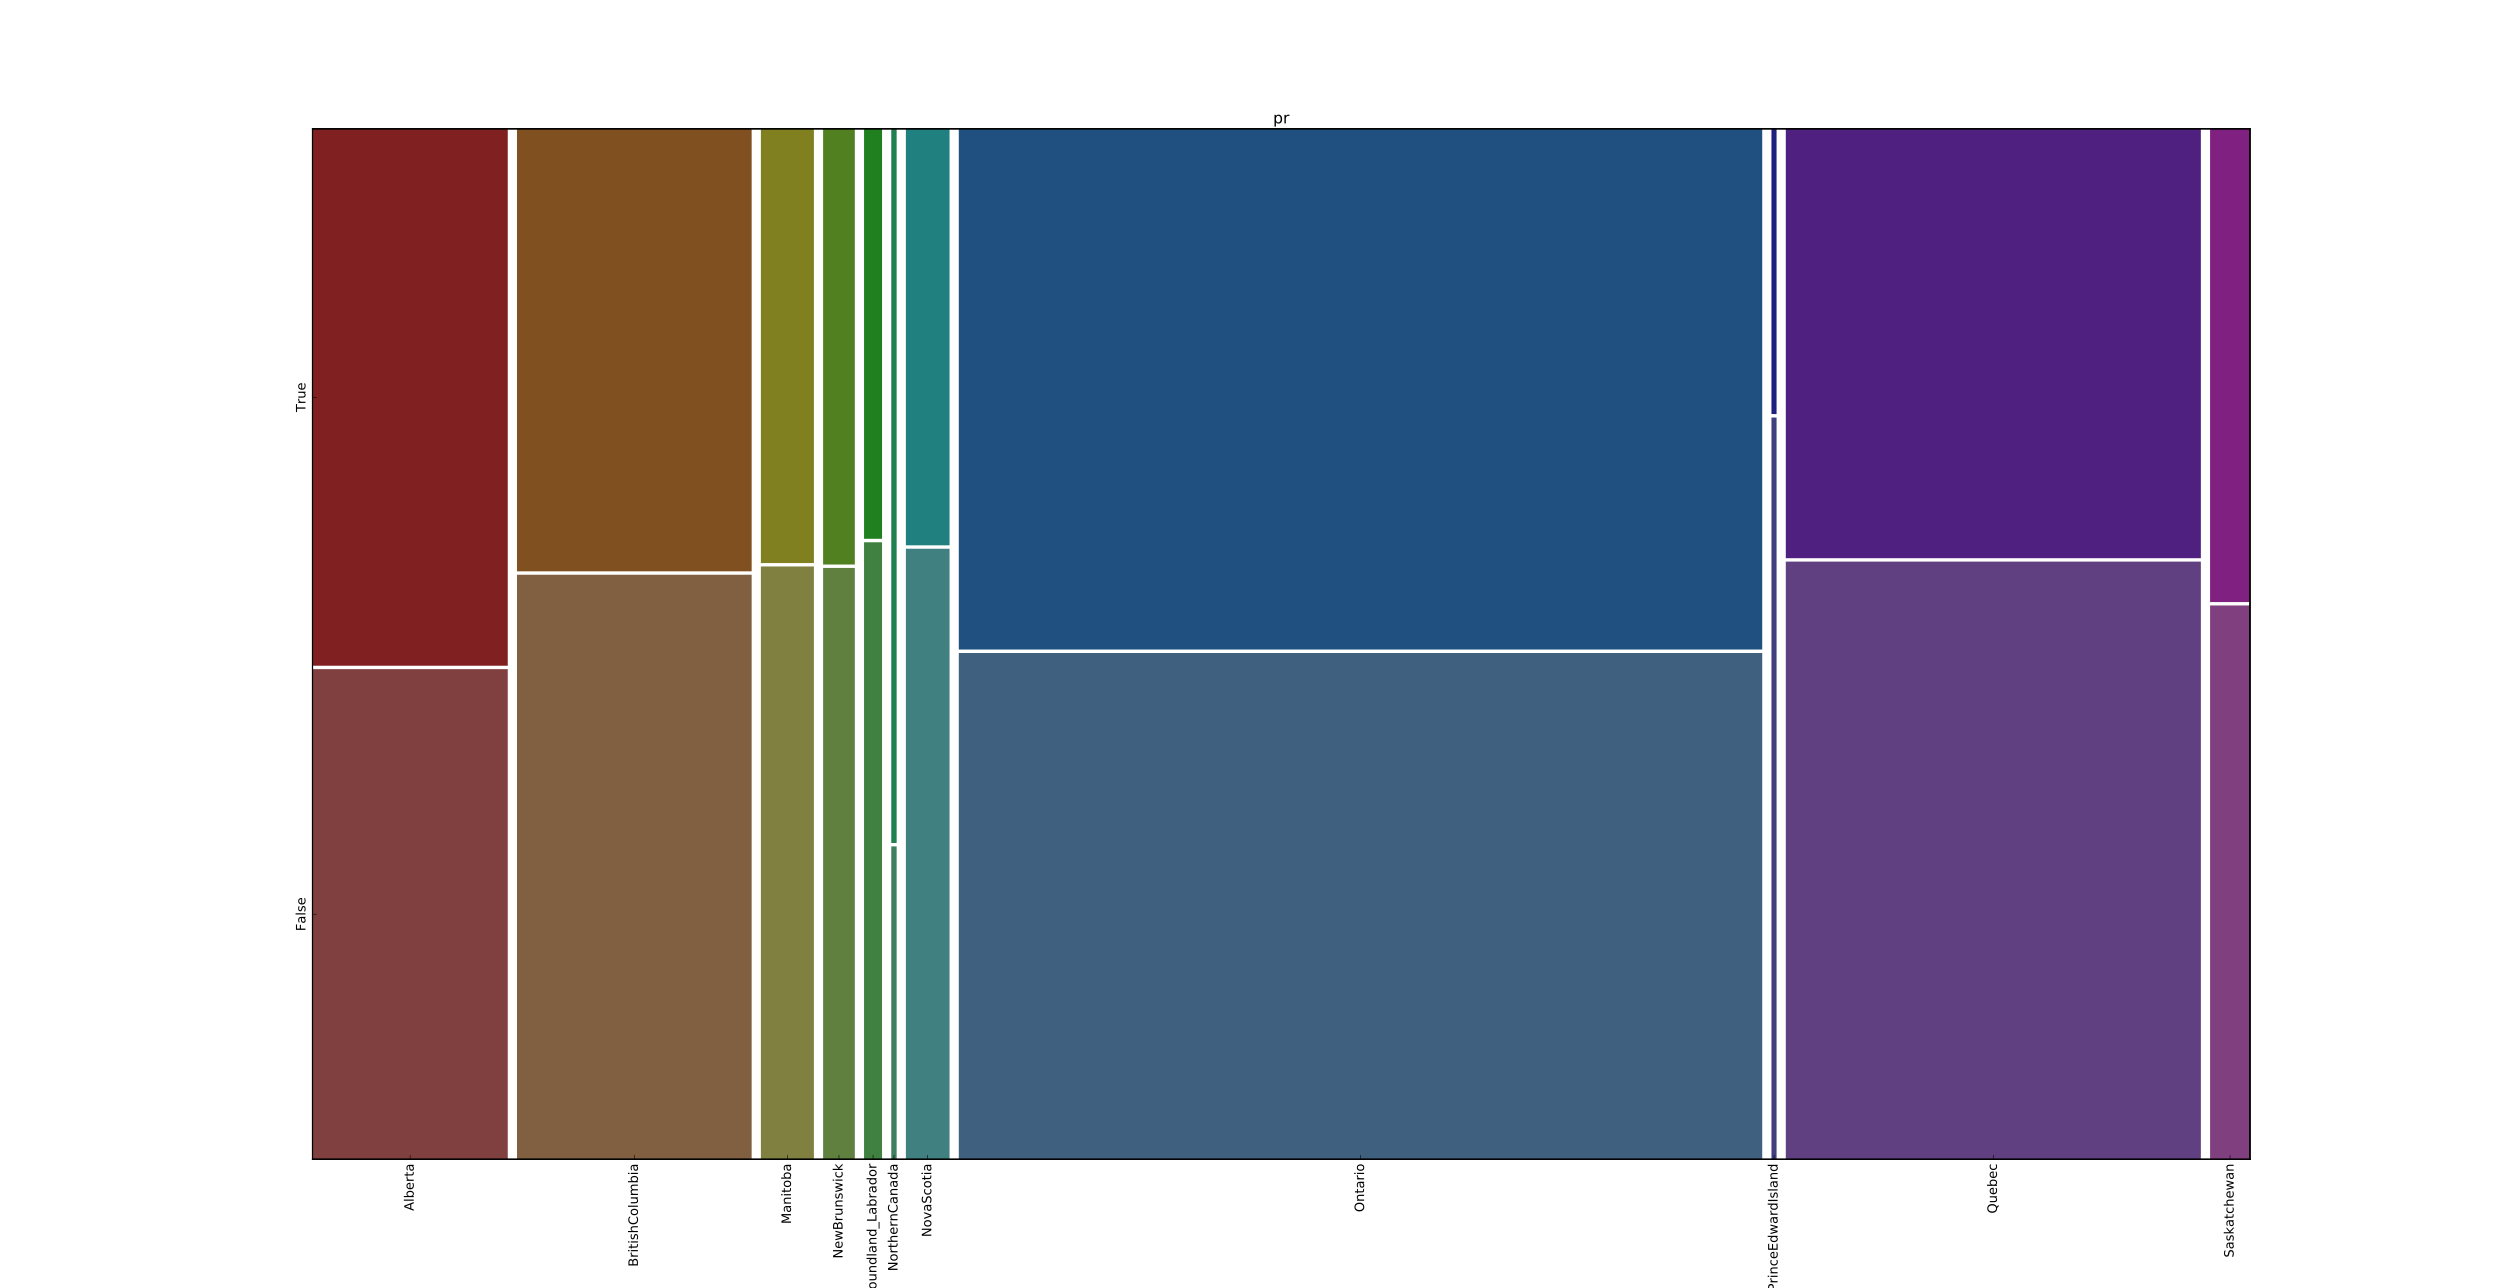 <?xml version="1.0" encoding="utf-8" standalone="no"?>
<!DOCTYPE svg PUBLIC "-//W3C//DTD SVG 1.1//EN"
  "http://www.w3.org/Graphics/SVG/1.1/DTD/svg11.dtd">
<!-- Created with matplotlib (http://matplotlib.org/) -->
<svg height="1187pt" version="1.1" viewBox="0 0 2304 1187" width="2304pt" xmlns="http://www.w3.org/2000/svg" xmlns:xlink="http://www.w3.org/1999/xlink">
 <defs>
  <style type="text/css">
*{stroke-linecap:butt;stroke-linejoin:round;stroke-miterlimit:100000;}
  </style>
 </defs>
 <g id="figure_1">
  <g id="patch_1">
   <path d="M 0 1187.1 
L 2304 1187.1 
L 2304 0 
L 0 0 
z
" style="fill:#ffffff;"/>
  </g>
  <g id="axes_1">
   <g id="patch_2">
    <path d="M 288 1068.39 
L 2073.6 1068.39 
L 2073.6 118.71 
L 288 118.71 
z
" style="fill:#ffffff;"/>
   </g>
   <g id="patch_3">
    <path clip-path="url(#p9d4058e5e7)" d="M 288 1068.39 
L 467.946 1068.39 
L 467.946 616.687 
L 288 616.687 
z
" style="fill:#804040;"/>
   </g>
   <g id="patch_4">
    <path clip-path="url(#p9d4058e5e7)" d="M 288 613.531 
L 467.946 613.531 
L 467.946 118.71 
L 288 118.71 
z
" style="fill:#802020;"/>
   </g>
   <g id="patch_5">
    <path clip-path="url(#p9d4058e5e7)" d="M 476.449 1068.39 
L 692.726 1068.39 
L 692.726 529.692 
L 476.449 529.692 
z
" style="fill:#806040;"/>
   </g>
   <g id="patch_6">
    <path clip-path="url(#p9d4058e5e7)" d="M 476.449 526.537 
L 692.726 526.537 
L 692.726 118.71 
L 476.449 118.71 
z
" style="fill:#805020;"/>
   </g>
   <g id="patch_7">
    <path clip-path="url(#p9d4058e5e7)" d="M 701.229 1068.39 
L 750.084 1068.39 
L 750.084 522.074 
L 701.229 522.074 
z
" style="fill:#808040;"/>
   </g>
   <g id="patch_8">
    <path clip-path="url(#p9d4058e5e7)" d="M 701.229 518.919 
L 750.084 518.919 
L 750.084 118.71 
L 701.229 118.71 
z
" style="fill:#808020;"/>
   </g>
   <g id="patch_9">
    <path clip-path="url(#p9d4058e5e7)" d="M 758.587 1068.39 
L 787.802 1068.39 
L 787.802 523.421 
L 758.587 523.421 
z
" style="fill:#608040;"/>
   </g>
   <g id="patch_10">
    <path clip-path="url(#p9d4058e5e7)" d="M 758.587 520.266 
L 787.802 520.266 
L 787.802 118.71 
L 758.587 118.71 
z
" style="fill:#508020;"/>
   </g>
   <g id="patch_11">
    <path clip-path="url(#p9d4058e5e7)" d="M 796.305 1068.39 
L 812.896 1068.39 
L 812.896 499.727 
L 796.305 499.727 
z
" style="fill:#408040;"/>
   </g>
   <g id="patch_12">
    <path clip-path="url(#p9d4058e5e7)" d="M 796.305 496.572 
L 812.896 496.572 
L 812.896 118.71 
L 796.305 118.71 
z
" style="fill:#208020;"/>
   </g>
   <g id="patch_13">
    <path clip-path="url(#p9d4058e5e7)" d="M 821.399 1068.39 
L 826.35 1068.39 
L 826.35 780.045 
L 821.399 780.045 
z
" style="fill:#408060;"/>
   </g>
   <g id="patch_14">
    <path clip-path="url(#p9d4058e5e7)" d="M 821.399 776.89 
L 826.35 776.89 
L 826.35 118.71 
L 821.399 118.71 
z
" style="fill:#208050;"/>
   </g>
   <g id="patch_15">
    <path clip-path="url(#p9d4058e5e7)" d="M 834.853 1068.39 
L 875.118 1068.39 
L 875.118 505.716 
L 834.853 505.716 
z
" style="fill:#408080;"/>
   </g>
   <g id="patch_16">
    <path clip-path="url(#p9d4058e5e7)" d="M 834.853 502.561 
L 875.118 502.561 
L 875.118 118.71 
L 834.853 118.71 
z
" style="fill:#208080;"/>
   </g>
   <g id="patch_17">
    <path clip-path="url(#p9d4058e5e7)" d="M 883.621 1068.39 
L 1624.063 1068.39 
L 1624.063 601.792 
L 883.621 601.792 
z
" style="fill:#406080;"/>
   </g>
   <g id="patch_18">
    <path clip-path="url(#p9d4058e5e7)" d="M 883.621 598.637 
L 1624.063 598.637 
L 1624.063 118.71 
L 883.621 118.71 
z
" style="fill:#205080;"/>
   </g>
   <g id="patch_19">
    <path clip-path="url(#p9d4058e5e7)" d="M 1632.566 1068.39 
L 1637.288 1068.39 
L 1637.288 384.789 
L 1632.566 384.789 
z
" style="fill:#404080;"/>
   </g>
   <g id="patch_20">
    <path clip-path="url(#p9d4058e5e7)" d="M 1632.566 381.634 
L 1637.288 381.634 
L 1637.288 118.71 
L 1632.566 118.71 
z
" style="fill:#202080;"/>
   </g>
   <g id="patch_21">
    <path clip-path="url(#p9d4058e5e7)" d="M 1645.791 1068.39 
L 2028.308 1068.39 
L 2028.308 517.562 
L 1645.791 517.562 
z
" style="fill:#604080;"/>
   </g>
   <g id="patch_22">
    <path clip-path="url(#p9d4058e5e7)" d="M 1645.791 514.407 
L 2028.308 514.407 
L 2028.308 118.71 
L 1645.791 118.71 
z
" style="fill:#502080;"/>
   </g>
   <g id="patch_23">
    <path clip-path="url(#p9d4058e5e7)" d="M 2036.811 1068.39 
L 2073.6 1068.39 
L 2073.6 558.009 
L 2036.811 558.009 
z
" style="fill:#804080;"/>
   </g>
   <g id="patch_24">
    <path clip-path="url(#p9d4058e5e7)" d="M 2036.811 554.854 
L 2073.6 554.854 
L 2073.6 118.71 
L 2036.811 118.71 
z
" style="fill:#802080;"/>
   </g>
   <g id="patch_25">
    <path d="M 288 118.71 
L 2073.6 118.71 
" style="fill:none;stroke:#000000;stroke-linecap:square;stroke-linejoin:miter;"/>
   </g>
   <g id="patch_26">
    <path d="M 288 1068.39 
L 288 118.71 
" style="fill:none;stroke:#000000;stroke-linecap:square;stroke-linejoin:miter;"/>
   </g>
   <g id="patch_27">
    <path d="M 2073.6 1068.39 
L 2073.6 118.71 
" style="fill:none;stroke:#000000;stroke-linecap:square;stroke-linejoin:miter;"/>
   </g>
   <g id="patch_28">
    <path d="M 288 1068.39 
L 2073.6 1068.39 
" style="fill:none;stroke:#000000;stroke-linecap:square;stroke-linejoin:miter;"/>
   </g>
   <g id="matplotlib.axis_1">
    <g id="xtick_1">
     <g id="line2d_1">
      <defs>
       <path d="M 0 0 
L 0 -4 
" id="m7c26fe9108" style="stroke:#000000;stroke-width:0.5;"/>
      </defs>
      <g>
       <use style="stroke:#000000;stroke-width:0.5;" x="584.587" xlink:href="#m7c26fe9108" y="1068.39"/>
      </g>
     </g>
     <g id="text_1">
      <!-- BritishColumbia -->
      <defs>
       <path d="M 48.688 27.297 
Q 48.688 37.203 44.609 42.844 
Q 40.531 48.484 33.406 48.484 
Q 26.266 48.484 22.188 42.844 
Q 18.109 37.203 18.109 27.297 
Q 18.109 17.391 22.188 11.75 
Q 26.266 6.109 33.406 6.109 
Q 40.531 6.109 44.609 11.75 
Q 48.688 17.391 48.688 27.297 
M 18.109 46.391 
Q 20.953 51.266 25.266 53.625 
Q 29.594 56 35.594 56 
Q 45.562 56 51.781 48.094 
Q 58.016 40.188 58.016 27.297 
Q 58.016 14.406 51.781 6.484 
Q 45.562 -1.422 35.594 -1.422 
Q 29.594 -1.422 25.266 0.953 
Q 20.953 3.328 18.109 8.203 
L 18.109 0 
L 9.078 0 
L 9.078 75.984 
L 18.109 75.984 
z
" id="BitstreamVeraSans-Roman-62"/>
       <path d="M 30.609 48.391 
Q 23.391 48.391 19.188 42.75 
Q 14.984 37.109 14.984 27.297 
Q 14.984 17.484 19.156 11.844 
Q 23.344 6.203 30.609 6.203 
Q 37.797 6.203 41.984 11.859 
Q 46.188 17.531 46.188 27.297 
Q 46.188 37.016 41.984 42.703 
Q 37.797 48.391 30.609 48.391 
M 30.609 56 
Q 42.328 56 49.016 48.375 
Q 55.719 40.766 55.719 27.297 
Q 55.719 13.875 49.016 6.219 
Q 42.328 -1.422 30.609 -1.422 
Q 18.844 -1.422 12.172 6.219 
Q 5.516 13.875 5.516 27.297 
Q 5.516 40.766 12.172 48.375 
Q 18.844 56 30.609 56 
" id="BitstreamVeraSans-Roman-6f"/>
       <path d="M 8.5 21.578 
L 8.5 54.688 
L 17.484 54.688 
L 17.484 21.922 
Q 17.484 14.156 20.5 10.266 
Q 23.531 6.391 29.594 6.391 
Q 36.859 6.391 41.078 11.031 
Q 45.312 15.672 45.312 23.688 
L 45.312 54.688 
L 54.297 54.688 
L 54.297 0 
L 45.312 0 
L 45.312 8.406 
Q 42.047 3.422 37.719 1 
Q 33.406 -1.422 27.688 -1.422 
Q 18.266 -1.422 13.375 4.438 
Q 8.5 10.297 8.5 21.578 
" id="BitstreamVeraSans-Roman-75"/>
       <path d="M 9.422 54.688 
L 18.406 54.688 
L 18.406 0 
L 9.422 0 
z
M 9.422 75.984 
L 18.406 75.984 
L 18.406 64.594 
L 9.422 64.594 
z
" id="BitstreamVeraSans-Roman-69"/>
       <path d="M 41.109 46.297 
Q 39.594 47.172 37.812 47.578 
Q 36.031 48 33.891 48 
Q 26.266 48 22.188 43.047 
Q 18.109 38.094 18.109 28.812 
L 18.109 0 
L 9.078 0 
L 9.078 54.688 
L 18.109 54.688 
L 18.109 46.188 
Q 20.953 51.172 25.484 53.578 
Q 30.031 56 36.531 56 
Q 37.453 56 38.578 55.875 
Q 39.703 55.766 41.062 55.516 
z
" id="BitstreamVeraSans-Roman-72"/>
       <path d="M 52 44.188 
Q 55.375 50.25 60.062 53.125 
Q 64.75 56 71.094 56 
Q 79.641 56 84.281 50.016 
Q 88.922 44.047 88.922 33.016 
L 88.922 0 
L 79.891 0 
L 79.891 32.719 
Q 79.891 40.578 77.094 44.375 
Q 74.312 48.188 68.609 48.188 
Q 61.625 48.188 57.562 43.547 
Q 53.516 38.922 53.516 30.906 
L 53.516 0 
L 44.484 0 
L 44.484 32.719 
Q 44.484 40.625 41.703 44.406 
Q 38.922 48.188 33.109 48.188 
Q 26.219 48.188 22.156 43.531 
Q 18.109 38.875 18.109 30.906 
L 18.109 0 
L 9.078 0 
L 9.078 54.688 
L 18.109 54.688 
L 18.109 46.188 
Q 21.188 51.219 25.484 53.609 
Q 29.781 56 35.688 56 
Q 41.656 56 45.828 52.969 
Q 50 49.953 52 44.188 
" id="BitstreamVeraSans-Roman-6d"/>
       <path d="M 18.312 70.219 
L 18.312 54.688 
L 36.812 54.688 
L 36.812 47.703 
L 18.312 47.703 
L 18.312 18.016 
Q 18.312 11.328 20.141 9.422 
Q 21.969 7.516 27.594 7.516 
L 36.812 7.516 
L 36.812 0 
L 27.594 0 
Q 17.188 0 13.234 3.875 
Q 9.281 7.766 9.281 18.016 
L 9.281 47.703 
L 2.688 47.703 
L 2.688 54.688 
L 9.281 54.688 
L 9.281 70.219 
z
" id="BitstreamVeraSans-Roman-74"/>
       <path d="M 34.281 27.484 
Q 23.391 27.484 19.188 25 
Q 14.984 22.516 14.984 16.5 
Q 14.984 11.719 18.141 8.906 
Q 21.297 6.109 26.703 6.109 
Q 34.188 6.109 38.703 11.406 
Q 43.219 16.703 43.219 25.484 
L 43.219 27.484 
z
M 52.203 31.203 
L 52.203 0 
L 43.219 0 
L 43.219 8.297 
Q 40.141 3.328 35.547 0.953 
Q 30.953 -1.422 24.312 -1.422 
Q 15.922 -1.422 10.953 3.297 
Q 6 8.016 6 15.922 
Q 6 25.141 12.172 29.828 
Q 18.359 34.516 30.609 34.516 
L 43.219 34.516 
L 43.219 35.406 
Q 43.219 41.609 39.141 45 
Q 35.062 48.391 27.688 48.391 
Q 23 48.391 18.547 47.266 
Q 14.109 46.141 10.016 43.891 
L 10.016 52.203 
Q 14.938 54.109 19.578 55.047 
Q 24.219 56 28.609 56 
Q 40.484 56 46.344 49.844 
Q 52.203 43.703 52.203 31.203 
" id="BitstreamVeraSans-Roman-61"/>
       <path d="M 64.406 67.281 
L 64.406 56.891 
Q 59.422 61.531 53.781 63.812 
Q 48.141 66.109 41.797 66.109 
Q 29.297 66.109 22.656 58.469 
Q 16.016 50.828 16.016 36.375 
Q 16.016 21.969 22.656 14.328 
Q 29.297 6.688 41.797 6.688 
Q 48.141 6.688 53.781 8.984 
Q 59.422 11.281 64.406 15.922 
L 64.406 5.609 
Q 59.234 2.094 53.438 0.328 
Q 47.656 -1.422 41.219 -1.422 
Q 24.656 -1.422 15.125 8.703 
Q 5.609 18.844 5.609 36.375 
Q 5.609 53.953 15.125 64.078 
Q 24.656 74.219 41.219 74.219 
Q 47.75 74.219 53.531 72.484 
Q 59.328 70.75 64.406 67.281 
" id="BitstreamVeraSans-Roman-43"/>
       <path d="M 54.891 33.016 
L 54.891 0 
L 45.906 0 
L 45.906 32.719 
Q 45.906 40.484 42.875 44.328 
Q 39.844 48.188 33.797 48.188 
Q 26.516 48.188 22.312 43.547 
Q 18.109 38.922 18.109 30.906 
L 18.109 0 
L 9.078 0 
L 9.078 75.984 
L 18.109 75.984 
L 18.109 46.188 
Q 21.344 51.125 25.703 53.562 
Q 30.078 56 35.797 56 
Q 45.219 56 50.047 50.172 
Q 54.891 44.344 54.891 33.016 
" id="BitstreamVeraSans-Roman-68"/>
       <path d="M 44.281 53.078 
L 44.281 44.578 
Q 40.484 46.531 36.375 47.5 
Q 32.281 48.484 27.875 48.484 
Q 21.188 48.484 17.844 46.438 
Q 14.5 44.391 14.5 40.281 
Q 14.5 37.156 16.891 35.375 
Q 19.281 33.594 26.516 31.984 
L 29.594 31.297 
Q 39.156 29.25 43.188 25.516 
Q 47.219 21.781 47.219 15.094 
Q 47.219 7.469 41.188 3.016 
Q 35.156 -1.422 24.609 -1.422 
Q 20.219 -1.422 15.453 -0.562 
Q 10.688 0.297 5.422 2 
L 5.422 11.281 
Q 10.406 8.688 15.234 7.391 
Q 20.062 6.109 24.812 6.109 
Q 31.156 6.109 34.562 8.281 
Q 37.984 10.453 37.984 14.406 
Q 37.984 18.062 35.516 20.016 
Q 33.062 21.969 24.703 23.781 
L 21.578 24.516 
Q 13.234 26.266 9.516 29.906 
Q 5.812 33.547 5.812 39.891 
Q 5.812 47.609 11.281 51.797 
Q 16.75 56 26.812 56 
Q 31.781 56 36.172 55.266 
Q 40.578 54.547 44.281 53.078 
" id="BitstreamVeraSans-Roman-73"/>
       <path d="M 19.672 34.812 
L 19.672 8.109 
L 35.5 8.109 
Q 43.453 8.109 47.281 11.406 
Q 51.125 14.703 51.125 21.484 
Q 51.125 28.328 47.281 31.562 
Q 43.453 34.812 35.5 34.812 
z
M 19.672 64.797 
L 19.672 42.828 
L 34.281 42.828 
Q 41.5 42.828 45.031 45.531 
Q 48.578 48.25 48.578 53.812 
Q 48.578 59.328 45.031 62.062 
Q 41.5 64.797 34.281 64.797 
z
M 9.812 72.906 
L 35.016 72.906 
Q 46.297 72.906 52.391 68.219 
Q 58.5 63.531 58.5 54.891 
Q 58.5 48.188 55.375 44.234 
Q 52.25 40.281 46.188 39.312 
Q 53.469 37.75 57.5 32.781 
Q 61.531 27.828 61.531 20.406 
Q 61.531 10.641 54.891 5.312 
Q 48.25 0 35.984 0 
L 9.812 0 
z
" id="BitstreamVeraSans-Roman-42"/>
       <path d="M 9.422 75.984 
L 18.406 75.984 
L 18.406 0 
L 9.422 0 
z
" id="BitstreamVeraSans-Roman-6c"/>
      </defs>
      <g transform="translate(587.899 1167.439)rotate(-90.0)scale(0.12 -0.12)">
       <use xlink:href="#BitstreamVeraSans-Roman-42"/>
       <use x="68.604" xlink:href="#BitstreamVeraSans-Roman-72"/>
       <use x="109.717" xlink:href="#BitstreamVeraSans-Roman-69"/>
       <use x="137.5" xlink:href="#BitstreamVeraSans-Roman-74"/>
       <use x="176.709" xlink:href="#BitstreamVeraSans-Roman-69"/>
       <use x="204.492" xlink:href="#BitstreamVeraSans-Roman-73"/>
       <use x="256.592" xlink:href="#BitstreamVeraSans-Roman-68"/>
       <use x="319.971" xlink:href="#BitstreamVeraSans-Roman-43"/>
       <use x="389.795" xlink:href="#BitstreamVeraSans-Roman-6f"/>
       <use x="450.977" xlink:href="#BitstreamVeraSans-Roman-6c"/>
       <use x="478.76" xlink:href="#BitstreamVeraSans-Roman-75"/>
       <use x="542.139" xlink:href="#BitstreamVeraSans-Roman-6d"/>
       <use x="639.551" xlink:href="#BitstreamVeraSans-Roman-62"/>
       <use x="703.027" xlink:href="#BitstreamVeraSans-Roman-69"/>
       <use x="730.811" xlink:href="#BitstreamVeraSans-Roman-61"/>
      </g>
     </g>
    </g>
    <g id="xtick_2">
     <g id="line2d_2">
      <g>
       <use style="stroke:#000000;stroke-width:0.5;" x="1837.049" xlink:href="#m7c26fe9108" y="1068.39"/>
      </g>
     </g>
     <g id="text_2">
      <!-- Quebec -->
      <defs>
       <path d="M 39.406 66.219 
Q 28.656 66.219 22.328 58.203 
Q 16.016 50.203 16.016 36.375 
Q 16.016 22.609 22.328 14.594 
Q 28.656 6.594 39.406 6.594 
Q 50.141 6.594 56.422 14.594 
Q 62.703 22.609 62.703 36.375 
Q 62.703 50.203 56.422 58.203 
Q 50.141 66.219 39.406 66.219 
M 53.219 1.312 
L 66.219 -12.891 
L 54.297 -12.891 
L 43.5 -1.219 
Q 41.891 -1.312 41.031 -1.359 
Q 40.188 -1.422 39.406 -1.422 
Q 24.031 -1.422 14.812 8.859 
Q 5.609 19.141 5.609 36.375 
Q 5.609 53.656 14.812 63.938 
Q 24.031 74.219 39.406 74.219 
Q 54.734 74.219 63.906 63.938 
Q 73.094 53.656 73.094 36.375 
Q 73.094 23.688 67.984 14.641 
Q 62.891 5.609 53.219 1.312 
" id="BitstreamVeraSans-Roman-51"/>
       <path d="M 48.781 52.594 
L 48.781 44.188 
Q 44.969 46.297 41.141 47.344 
Q 37.312 48.391 33.406 48.391 
Q 24.656 48.391 19.812 42.844 
Q 14.984 37.312 14.984 27.297 
Q 14.984 17.281 19.812 11.734 
Q 24.656 6.203 33.406 6.203 
Q 37.312 6.203 41.141 7.25 
Q 44.969 8.297 48.781 10.406 
L 48.781 2.094 
Q 45.016 0.344 40.984 -0.531 
Q 36.969 -1.422 32.422 -1.422 
Q 20.062 -1.422 12.781 6.344 
Q 5.516 14.109 5.516 27.297 
Q 5.516 40.672 12.859 48.328 
Q 20.219 56 33.016 56 
Q 37.156 56 41.109 55.141 
Q 45.062 54.297 48.781 52.594 
" id="BitstreamVeraSans-Roman-63"/>
       <path d="M 56.203 29.594 
L 56.203 25.203 
L 14.891 25.203 
Q 15.484 15.922 20.484 11.062 
Q 25.484 6.203 34.422 6.203 
Q 39.594 6.203 44.453 7.469 
Q 49.312 8.734 54.109 11.281 
L 54.109 2.781 
Q 49.266 0.734 44.188 -0.344 
Q 39.109 -1.422 33.891 -1.422 
Q 20.797 -1.422 13.156 6.188 
Q 5.516 13.812 5.516 26.812 
Q 5.516 40.234 12.766 48.109 
Q 20.016 56 32.328 56 
Q 43.359 56 49.781 48.891 
Q 56.203 41.797 56.203 29.594 
M 47.219 32.234 
Q 47.125 39.594 43.094 43.984 
Q 39.062 48.391 32.422 48.391 
Q 24.906 48.391 20.391 44.141 
Q 15.875 39.891 15.188 32.172 
z
" id="BitstreamVeraSans-Roman-65"/>
      </defs>
      <g transform="translate(1840.361 1118.425)rotate(-90.0)scale(0.12 -0.12)">
       <use xlink:href="#BitstreamVeraSans-Roman-51"/>
       <use x="78.711" xlink:href="#BitstreamVeraSans-Roman-75"/>
       <use x="142.09" xlink:href="#BitstreamVeraSans-Roman-65"/>
       <use x="203.613" xlink:href="#BitstreamVeraSans-Roman-62"/>
       <use x="267.09" xlink:href="#BitstreamVeraSans-Roman-65"/>
       <use x="328.613" xlink:href="#BitstreamVeraSans-Roman-63"/>
      </g>
     </g>
    </g>
    <g id="xtick_3">
     <g id="line2d_3">
      <g>
       <use style="stroke:#000000;stroke-width:0.5;" x="2055.205" xlink:href="#m7c26fe9108" y="1068.39"/>
      </g>
     </g>
     <g id="text_3">
      <!-- Saskatchewan -->
      <defs>
       <path d="M 4.203 54.688 
L 13.188 54.688 
L 24.422 12.016 
L 35.594 54.688 
L 46.188 54.688 
L 57.422 12.016 
L 68.609 54.688 
L 77.594 54.688 
L 63.281 0 
L 52.688 0 
L 40.922 44.828 
L 29.109 0 
L 18.5 0 
z
" id="BitstreamVeraSans-Roman-77"/>
       <path d="M 54.891 33.016 
L 54.891 0 
L 45.906 0 
L 45.906 32.719 
Q 45.906 40.484 42.875 44.328 
Q 39.844 48.188 33.797 48.188 
Q 26.516 48.188 22.312 43.547 
Q 18.109 38.922 18.109 30.906 
L 18.109 0 
L 9.078 0 
L 9.078 54.688 
L 18.109 54.688 
L 18.109 46.188 
Q 21.344 51.125 25.703 53.562 
Q 30.078 56 35.797 56 
Q 45.219 56 50.047 50.172 
Q 54.891 44.344 54.891 33.016 
" id="BitstreamVeraSans-Roman-6e"/>
       <path d="M 53.516 70.516 
L 53.516 60.891 
Q 47.906 63.578 42.922 64.891 
Q 37.938 66.219 33.297 66.219 
Q 25.25 66.219 20.875 63.094 
Q 16.5 59.969 16.5 54.203 
Q 16.5 49.359 19.406 46.891 
Q 22.312 44.438 30.422 42.922 
L 36.375 41.703 
Q 47.406 39.594 52.656 34.297 
Q 57.906 29 57.906 20.125 
Q 57.906 9.516 50.797 4.047 
Q 43.703 -1.422 29.984 -1.422 
Q 24.812 -1.422 18.969 -0.25 
Q 13.141 0.922 6.891 3.219 
L 6.891 13.375 
Q 12.891 10.016 18.656 8.297 
Q 24.422 6.594 29.984 6.594 
Q 38.422 6.594 43.016 9.906 
Q 47.609 13.234 47.609 19.391 
Q 47.609 24.75 44.312 27.781 
Q 41.016 30.812 33.5 32.328 
L 27.484 33.5 
Q 16.453 35.688 11.516 40.375 
Q 6.594 45.062 6.594 53.422 
Q 6.594 63.094 13.406 68.656 
Q 20.219 74.219 32.172 74.219 
Q 37.312 74.219 42.625 73.281 
Q 47.953 72.359 53.516 70.516 
" id="BitstreamVeraSans-Roman-53"/>
       <path d="M 9.078 75.984 
L 18.109 75.984 
L 18.109 31.109 
L 44.922 54.688 
L 56.391 54.688 
L 27.391 29.109 
L 57.625 0 
L 45.906 0 
L 18.109 26.703 
L 18.109 0 
L 9.078 0 
z
" id="BitstreamVeraSans-Roman-6b"/>
      </defs>
      <g transform="translate(2058.517 1158.977)rotate(-90.0)scale(0.12 -0.12)">
       <use xlink:href="#BitstreamVeraSans-Roman-53"/>
       <use x="63.477" xlink:href="#BitstreamVeraSans-Roman-61"/>
       <use x="124.756" xlink:href="#BitstreamVeraSans-Roman-73"/>
       <use x="176.855" xlink:href="#BitstreamVeraSans-Roman-6b"/>
       <use x="234.75" xlink:href="#BitstreamVeraSans-Roman-61"/>
       <use x="296.029" xlink:href="#BitstreamVeraSans-Roman-74"/>
       <use x="335.238" xlink:href="#BitstreamVeraSans-Roman-63"/>
       <use x="390.219" xlink:href="#BitstreamVeraSans-Roman-68"/>
       <use x="453.598" xlink:href="#BitstreamVeraSans-Roman-65"/>
       <use x="515.121" xlink:href="#BitstreamVeraSans-Roman-77"/>
       <use x="596.908" xlink:href="#BitstreamVeraSans-Roman-61"/>
       <use x="658.188" xlink:href="#BitstreamVeraSans-Roman-6e"/>
      </g>
     </g>
    </g>
    <g id="xtick_4">
     <g id="line2d_4">
      <g>
       <use style="stroke:#000000;stroke-width:0.5;" x="377.973" xlink:href="#m7c26fe9108" y="1068.39"/>
      </g>
     </g>
     <g id="text_4">
      <!-- Alberta -->
      <defs>
       <path d="M 34.188 63.188 
L 20.797 26.906 
L 47.609 26.906 
z
M 28.609 72.906 
L 39.797 72.906 
L 67.578 0 
L 57.328 0 
L 50.688 18.703 
L 17.828 18.703 
L 11.188 0 
L 0.781 0 
z
" id="BitstreamVeraSans-Roman-41"/>
      </defs>
      <g transform="translate(381.284 1115.926)rotate(-90.0)scale(0.12 -0.12)">
       <use xlink:href="#BitstreamVeraSans-Roman-41"/>
       <use x="68.408" xlink:href="#BitstreamVeraSans-Roman-6c"/>
       <use x="96.191" xlink:href="#BitstreamVeraSans-Roman-62"/>
       <use x="159.668" xlink:href="#BitstreamVeraSans-Roman-65"/>
       <use x="221.191" xlink:href="#BitstreamVeraSans-Roman-72"/>
       <use x="262.305" xlink:href="#BitstreamVeraSans-Roman-74"/>
       <use x="301.514" xlink:href="#BitstreamVeraSans-Roman-61"/>
      </g>
     </g>
    </g>
    <g id="xtick_5">
     <g id="line2d_5">
      <g>
       <use style="stroke:#000000;stroke-width:0.5;" x="1634.927" xlink:href="#m7c26fe9108" y="1068.39"/>
      </g>
     </g>
     <g id="text_5">
      <!-- PrinceEdwardIsland -->
      <defs>
       <path d="M 9.812 72.906 
L 19.672 72.906 
L 19.672 0 
L 9.812 0 
z
" id="BitstreamVeraSans-Roman-49"/>
       <path d="M 45.406 46.391 
L 45.406 75.984 
L 54.391 75.984 
L 54.391 0 
L 45.406 0 
L 45.406 8.203 
Q 42.578 3.328 38.25 0.953 
Q 33.938 -1.422 27.875 -1.422 
Q 17.969 -1.422 11.734 6.484 
Q 5.516 14.406 5.516 27.297 
Q 5.516 40.188 11.734 48.094 
Q 17.969 56 27.875 56 
Q 33.938 56 38.25 53.625 
Q 42.578 51.266 45.406 46.391 
M 14.797 27.297 
Q 14.797 17.391 18.875 11.75 
Q 22.953 6.109 30.078 6.109 
Q 37.203 6.109 41.297 11.75 
Q 45.406 17.391 45.406 27.297 
Q 45.406 37.203 41.297 42.844 
Q 37.203 48.484 30.078 48.484 
Q 22.953 48.484 18.875 42.844 
Q 14.797 37.203 14.797 27.297 
" id="BitstreamVeraSans-Roman-64"/>
       <path d="M 19.672 64.797 
L 19.672 37.406 
L 32.078 37.406 
Q 38.969 37.406 42.719 40.969 
Q 46.484 44.531 46.484 51.125 
Q 46.484 57.672 42.719 61.234 
Q 38.969 64.797 32.078 64.797 
z
M 9.812 72.906 
L 32.078 72.906 
Q 44.344 72.906 50.609 67.359 
Q 56.891 61.812 56.891 51.125 
Q 56.891 40.328 50.609 34.812 
Q 44.344 29.297 32.078 29.297 
L 19.672 29.297 
L 19.672 0 
L 9.812 0 
z
" id="BitstreamVeraSans-Roman-50"/>
       <path d="M 9.812 72.906 
L 55.906 72.906 
L 55.906 64.594 
L 19.672 64.594 
L 19.672 43.016 
L 54.391 43.016 
L 54.391 34.719 
L 19.672 34.719 
L 19.672 8.297 
L 56.781 8.297 
L 56.781 0 
L 9.812 0 
z
" id="BitstreamVeraSans-Roman-45"/>
      </defs>
      <g transform="translate(1638.238 1190.097)rotate(-90.0)scale(0.12 -0.12)">
       <use xlink:href="#BitstreamVeraSans-Roman-50"/>
       <use x="60.287" xlink:href="#BitstreamVeraSans-Roman-72"/>
       <use x="101.4" xlink:href="#BitstreamVeraSans-Roman-69"/>
       <use x="129.184" xlink:href="#BitstreamVeraSans-Roman-6e"/>
       <use x="192.562" xlink:href="#BitstreamVeraSans-Roman-63"/>
       <use x="247.543" xlink:href="#BitstreamVeraSans-Roman-65"/>
       <use x="309.066" xlink:href="#BitstreamVeraSans-Roman-45"/>
       <use x="372.25" xlink:href="#BitstreamVeraSans-Roman-64"/>
       <use x="435.727" xlink:href="#BitstreamVeraSans-Roman-77"/>
       <use x="517.514" xlink:href="#BitstreamVeraSans-Roman-61"/>
       <use x="578.793" xlink:href="#BitstreamVeraSans-Roman-72"/>
       <use x="619.891" xlink:href="#BitstreamVeraSans-Roman-64"/>
       <use x="683.367" xlink:href="#BitstreamVeraSans-Roman-49"/>
       <use x="712.859" xlink:href="#BitstreamVeraSans-Roman-73"/>
       <use x="764.959" xlink:href="#BitstreamVeraSans-Roman-6c"/>
       <use x="792.742" xlink:href="#BitstreamVeraSans-Roman-61"/>
       <use x="854.021" xlink:href="#BitstreamVeraSans-Roman-6e"/>
       <use x="917.4" xlink:href="#BitstreamVeraSans-Roman-64"/>
      </g>
     </g>
    </g>
    <g id="xtick_6">
     <g id="line2d_6">
      <g>
       <use style="stroke:#000000;stroke-width:0.5;" x="804.601" xlink:href="#m7c26fe9108" y="1068.39"/>
      </g>
     </g>
     <g id="text_6">
      <!-- Newfoundland_Labrador -->
      <defs>
       <path d="M 9.812 72.906 
L 23.094 72.906 
L 55.422 11.922 
L 55.422 72.906 
L 64.984 72.906 
L 64.984 0 
L 51.703 0 
L 19.391 60.984 
L 19.391 0 
L 9.812 0 
z
" id="BitstreamVeraSans-Roman-4e"/>
       <path d="M 50.984 -16.609 
L 50.984 -23.578 
L -0.984 -23.578 
L -0.984 -16.609 
z
" id="BitstreamVeraSans-Roman-5f"/>
       <path d="M 9.812 72.906 
L 19.672 72.906 
L 19.672 8.297 
L 55.172 8.297 
L 55.172 0 
L 9.812 0 
z
" id="BitstreamVeraSans-Roman-4c"/>
       <path d="M 37.109 75.984 
L 37.109 68.5 
L 28.516 68.5 
Q 23.688 68.5 21.797 66.547 
Q 19.922 64.594 19.922 59.516 
L 19.922 54.688 
L 34.719 54.688 
L 34.719 47.703 
L 19.922 47.703 
L 19.922 0 
L 10.891 0 
L 10.891 47.703 
L 2.297 47.703 
L 2.297 54.688 
L 10.891 54.688 
L 10.891 58.5 
Q 10.891 67.625 15.141 71.797 
Q 19.391 75.984 28.609 75.984 
z
" id="BitstreamVeraSans-Roman-66"/>
      </defs>
      <g transform="translate(807.745 1218.709)rotate(-90.0)scale(0.12 -0.12)">
       <use xlink:href="#BitstreamVeraSans-Roman-4e"/>
       <use x="74.805" xlink:href="#BitstreamVeraSans-Roman-65"/>
       <use x="136.328" xlink:href="#BitstreamVeraSans-Roman-77"/>
       <use x="218.115" xlink:href="#BitstreamVeraSans-Roman-66"/>
       <use x="253.32" xlink:href="#BitstreamVeraSans-Roman-6f"/>
       <use x="314.502" xlink:href="#BitstreamVeraSans-Roman-75"/>
       <use x="377.881" xlink:href="#BitstreamVeraSans-Roman-6e"/>
       <use x="441.26" xlink:href="#BitstreamVeraSans-Roman-64"/>
       <use x="504.736" xlink:href="#BitstreamVeraSans-Roman-6c"/>
       <use x="532.52" xlink:href="#BitstreamVeraSans-Roman-61"/>
       <use x="593.799" xlink:href="#BitstreamVeraSans-Roman-6e"/>
       <use x="657.178" xlink:href="#BitstreamVeraSans-Roman-64"/>
       <use x="720.654" xlink:href="#BitstreamVeraSans-Roman-5f"/>
       <use x="770.654" xlink:href="#BitstreamVeraSans-Roman-4c"/>
       <use x="826.367" xlink:href="#BitstreamVeraSans-Roman-61"/>
       <use x="887.646" xlink:href="#BitstreamVeraSans-Roman-62"/>
       <use x="951.123" xlink:href="#BitstreamVeraSans-Roman-72"/>
       <use x="992.236" xlink:href="#BitstreamVeraSans-Roman-61"/>
       <use x="1053.516" xlink:href="#BitstreamVeraSans-Roman-64"/>
       <use x="1116.992" xlink:href="#BitstreamVeraSans-Roman-6f"/>
       <use x="1178.174" xlink:href="#BitstreamVeraSans-Roman-72"/>
      </g>
     </g>
    </g>
    <g id="xtick_7">
     <g id="line2d_7">
      <g>
       <use style="stroke:#000000;stroke-width:0.5;" x="725.656" xlink:href="#m7c26fe9108" y="1068.39"/>
      </g>
     </g>
     <g id="text_7">
      <!-- Manitoba -->
      <defs>
       <path d="M 9.812 72.906 
L 24.516 72.906 
L 43.109 23.297 
L 61.812 72.906 
L 76.516 72.906 
L 76.516 0 
L 66.891 0 
L 66.891 64.016 
L 48.094 14.016 
L 38.188 14.016 
L 19.391 64.016 
L 19.391 0 
L 9.812 0 
z
" id="BitstreamVeraSans-Roman-4d"/>
      </defs>
      <g transform="translate(728.968 1128.055)rotate(-90.0)scale(0.12 -0.12)">
       <use xlink:href="#BitstreamVeraSans-Roman-4d"/>
       <use x="86.279" xlink:href="#BitstreamVeraSans-Roman-61"/>
       <use x="147.559" xlink:href="#BitstreamVeraSans-Roman-6e"/>
       <use x="210.938" xlink:href="#BitstreamVeraSans-Roman-69"/>
       <use x="238.721" xlink:href="#BitstreamVeraSans-Roman-74"/>
       <use x="277.93" xlink:href="#BitstreamVeraSans-Roman-6f"/>
       <use x="339.111" xlink:href="#BitstreamVeraSans-Roman-62"/>
       <use x="402.588" xlink:href="#BitstreamVeraSans-Roman-61"/>
      </g>
     </g>
    </g>
    <g id="xtick_8">
     <g id="line2d_8">
      <g>
       <use style="stroke:#000000;stroke-width:0.5;" x="823.875" xlink:href="#m7c26fe9108" y="1068.39"/>
      </g>
     </g>
     <g id="text_8">
      <!-- NorthernCanada -->
      <g transform="translate(827.186 1171.536)rotate(-90.0)scale(0.12 -0.12)">
       <use xlink:href="#BitstreamVeraSans-Roman-4e"/>
       <use x="74.805" xlink:href="#BitstreamVeraSans-Roman-6f"/>
       <use x="135.986" xlink:href="#BitstreamVeraSans-Roman-72"/>
       <use x="177.1" xlink:href="#BitstreamVeraSans-Roman-74"/>
       <use x="216.309" xlink:href="#BitstreamVeraSans-Roman-68"/>
       <use x="279.688" xlink:href="#BitstreamVeraSans-Roman-65"/>
       <use x="341.211" xlink:href="#BitstreamVeraSans-Roman-72"/>
       <use x="382.309" xlink:href="#BitstreamVeraSans-Roman-6e"/>
       <use x="445.688" xlink:href="#BitstreamVeraSans-Roman-43"/>
       <use x="515.512" xlink:href="#BitstreamVeraSans-Roman-61"/>
       <use x="576.791" xlink:href="#BitstreamVeraSans-Roman-6e"/>
       <use x="640.17" xlink:href="#BitstreamVeraSans-Roman-61"/>
       <use x="701.449" xlink:href="#BitstreamVeraSans-Roman-64"/>
       <use x="764.926" xlink:href="#BitstreamVeraSans-Roman-61"/>
      </g>
     </g>
    </g>
    <g id="xtick_9">
     <g id="line2d_9">
      <g>
       <use style="stroke:#000000;stroke-width:0.5;" x="1253.842" xlink:href="#m7c26fe9108" y="1068.39"/>
      </g>
     </g>
     <g id="text_9">
      <!-- Ontario -->
      <defs>
       <path d="M 39.406 66.219 
Q 28.656 66.219 22.328 58.203 
Q 16.016 50.203 16.016 36.375 
Q 16.016 22.609 22.328 14.594 
Q 28.656 6.594 39.406 6.594 
Q 50.141 6.594 56.422 14.594 
Q 62.703 22.609 62.703 36.375 
Q 62.703 50.203 56.422 58.203 
Q 50.141 66.219 39.406 66.219 
M 39.406 74.219 
Q 54.734 74.219 63.906 63.938 
Q 73.094 53.656 73.094 36.375 
Q 73.094 19.141 63.906 8.859 
Q 54.734 -1.422 39.406 -1.422 
Q 24.031 -1.422 14.812 8.828 
Q 5.609 19.094 5.609 36.375 
Q 5.609 53.656 14.812 63.938 
Q 24.031 74.219 39.406 74.219 
" id="BitstreamVeraSans-Roman-4f"/>
      </defs>
      <g transform="translate(1257.153 1117.109)rotate(-90.0)scale(0.12 -0.12)">
       <use xlink:href="#BitstreamVeraSans-Roman-4f"/>
       <use x="78.711" xlink:href="#BitstreamVeraSans-Roman-6e"/>
       <use x="142.09" xlink:href="#BitstreamVeraSans-Roman-74"/>
       <use x="181.299" xlink:href="#BitstreamVeraSans-Roman-61"/>
       <use x="242.578" xlink:href="#BitstreamVeraSans-Roman-72"/>
       <use x="283.691" xlink:href="#BitstreamVeraSans-Roman-69"/>
       <use x="311.475" xlink:href="#BitstreamVeraSans-Roman-6f"/>
      </g>
     </g>
    </g>
    <g id="xtick_10">
     <g id="line2d_10">
      <g>
       <use style="stroke:#000000;stroke-width:0.5;" x="773.195" xlink:href="#m7c26fe9108" y="1068.39"/>
      </g>
     </g>
     <g id="text_10">
      <!-- NewBrunswick -->
      <g transform="translate(776.506 1159.887)rotate(-90.0)scale(0.12 -0.12)">
       <use xlink:href="#BitstreamVeraSans-Roman-4e"/>
       <use x="74.805" xlink:href="#BitstreamVeraSans-Roman-65"/>
       <use x="136.328" xlink:href="#BitstreamVeraSans-Roman-77"/>
       <use x="218.115" xlink:href="#BitstreamVeraSans-Roman-42"/>
       <use x="286.719" xlink:href="#BitstreamVeraSans-Roman-72"/>
       <use x="327.832" xlink:href="#BitstreamVeraSans-Roman-75"/>
       <use x="391.211" xlink:href="#BitstreamVeraSans-Roman-6e"/>
       <use x="454.59" xlink:href="#BitstreamVeraSans-Roman-73"/>
       <use x="506.689" xlink:href="#BitstreamVeraSans-Roman-77"/>
       <use x="588.477" xlink:href="#BitstreamVeraSans-Roman-69"/>
       <use x="616.26" xlink:href="#BitstreamVeraSans-Roman-63"/>
       <use x="671.24" xlink:href="#BitstreamVeraSans-Roman-6b"/>
      </g>
     </g>
    </g>
    <g id="xtick_11">
     <g id="line2d_11">
      <g>
       <use style="stroke:#000000;stroke-width:0.5;" x="854.986" xlink:href="#m7c26fe9108" y="1068.39"/>
      </g>
     </g>
     <g id="text_11">
      <!-- NovaScotia -->
      <defs>
       <path d="M 2.984 54.688 
L 12.5 54.688 
L 29.594 8.797 
L 46.688 54.688 
L 56.203 54.688 
L 35.688 0 
L 23.484 0 
z
" id="BitstreamVeraSans-Roman-76"/>
      </defs>
      <g transform="translate(858.297 1140.117)rotate(-90.0)scale(0.12 -0.12)">
       <use xlink:href="#BitstreamVeraSans-Roman-4e"/>
       <use x="74.805" xlink:href="#BitstreamVeraSans-Roman-6f"/>
       <use x="135.986" xlink:href="#BitstreamVeraSans-Roman-76"/>
       <use x="195.166" xlink:href="#BitstreamVeraSans-Roman-61"/>
       <use x="256.445" xlink:href="#BitstreamVeraSans-Roman-53"/>
       <use x="319.922" xlink:href="#BitstreamVeraSans-Roman-63"/>
       <use x="374.902" xlink:href="#BitstreamVeraSans-Roman-6f"/>
       <use x="436.084" xlink:href="#BitstreamVeraSans-Roman-74"/>
       <use x="475.293" xlink:href="#BitstreamVeraSans-Roman-69"/>
       <use x="503.076" xlink:href="#BitstreamVeraSans-Roman-61"/>
      </g>
     </g>
    </g>
   </g>
   <g id="matplotlib.axis_2">
    <g id="ytick_1">
     <g id="line2d_12">
      <defs>
       <path d="M 0 0 
L 4 0 
" id="mc8a3d62fdd" style="stroke:#000000;stroke-width:0.5;"/>
      </defs>
      <g>
       <use style="stroke:#000000;stroke-width:0.5;" x="288.0" xlink:href="#mc8a3d62fdd" y="842.538"/>
      </g>
     </g>
     <g id="text_12">
      <!-- False -->
      <defs>
       <path d="M 9.812 72.906 
L 51.703 72.906 
L 51.703 64.594 
L 19.672 64.594 
L 19.672 43.109 
L 48.578 43.109 
L 48.578 34.812 
L 19.672 34.812 
L 19.672 0 
L 9.812 0 
z
" id="BitstreamVeraSans-Roman-46"/>
      </defs>
      <g transform="translate(281.504 858.142)rotate(-90.0)scale(0.12 -0.12)">
       <use xlink:href="#BitstreamVeraSans-Roman-46"/>
       <use x="57.379" xlink:href="#BitstreamVeraSans-Roman-61"/>
       <use x="118.658" xlink:href="#BitstreamVeraSans-Roman-6c"/>
       <use x="146.441" xlink:href="#BitstreamVeraSans-Roman-73"/>
       <use x="198.541" xlink:href="#BitstreamVeraSans-Roman-65"/>
      </g>
     </g>
    </g>
    <g id="ytick_2">
     <g id="line2d_13">
      <g>
       <use style="stroke:#000000;stroke-width:0.5;" x="288.0" xlink:href="#mc8a3d62fdd" y="366.121"/>
      </g>
     </g>
     <g id="text_13">
      <!-- True -->
      <defs>
       <path d="M -0.297 72.906 
L 61.375 72.906 
L 61.375 64.594 
L 35.5 64.594 
L 35.5 0 
L 25.594 0 
L 25.594 64.594 
L -0.297 64.594 
z
" id="BitstreamVeraSans-Roman-54"/>
      </defs>
      <g transform="translate(281.504 379.733)rotate(-90.0)scale(0.12 -0.12)">
       <use xlink:href="#BitstreamVeraSans-Roman-54"/>
       <use x="60.865" xlink:href="#BitstreamVeraSans-Roman-72"/>
       <use x="101.979" xlink:href="#BitstreamVeraSans-Roman-75"/>
       <use x="165.357" xlink:href="#BitstreamVeraSans-Roman-65"/>
      </g>
     </g>
    </g>
   </g>
   <g id="text_14">
    <!-- pr -->
    <defs>
     <path d="M 18.109 8.203 
L 18.109 -20.797 
L 9.078 -20.797 
L 9.078 54.688 
L 18.109 54.688 
L 18.109 46.391 
Q 20.953 51.266 25.266 53.625 
Q 29.594 56 35.594 56 
Q 45.562 56 51.781 48.094 
Q 58.016 40.188 58.016 27.297 
Q 58.016 14.406 51.781 6.484 
Q 45.562 -1.422 35.594 -1.422 
Q 29.594 -1.422 25.266 0.953 
Q 20.953 3.328 18.109 8.203 
M 48.688 27.297 
Q 48.688 37.203 44.609 42.844 
Q 40.531 48.484 33.406 48.484 
Q 26.266 48.484 22.188 42.844 
Q 18.109 37.203 18.109 27.297 
Q 18.109 17.391 22.188 11.75 
Q 26.266 6.109 33.406 6.109 
Q 40.531 6.109 44.609 11.75 
Q 48.688 17.391 48.688 27.297 
" id="BitstreamVeraSans-Roman-70"/>
    </defs>
    <g transform="translate(1173.269 113.71)scale(0.144 -0.144)">
     <use xlink:href="#BitstreamVeraSans-Roman-70"/>
     <use x="63.477" xlink:href="#BitstreamVeraSans-Roman-72"/>
    </g>
   </g>
  </g>
  <g id="axes_2">
   <g id="patch_29">
    <path d="M 288 118.71 
L 2073.6 118.71 
" style="fill:none;stroke:#000000;stroke-linecap:square;stroke-linejoin:miter;"/>
   </g>
   <g id="patch_30">
    <path d="M 288 1068.39 
L 288 118.71 
" style="fill:none;stroke:#000000;stroke-linecap:square;stroke-linejoin:miter;"/>
   </g>
   <g id="patch_31">
    <path d="M 2073.6 1068.39 
L 2073.6 118.71 
" style="fill:none;stroke:#000000;stroke-linecap:square;stroke-linejoin:miter;"/>
   </g>
   <g id="patch_32">
    <path d="M 288 1068.39 
L 2073.6 1068.39 
" style="fill:none;stroke:#000000;stroke-linecap:square;stroke-linejoin:miter;"/>
   </g>
   <g id="matplotlib.axis_3"/>
  </g>
  <g id="axes_3">
   <g id="patch_33">
    <path d="M 288 118.71 
L 2073.6 118.71 
" style="fill:none;stroke:#000000;stroke-linecap:square;stroke-linejoin:miter;"/>
   </g>
   <g id="patch_34">
    <path d="M 288 1068.39 
L 288 118.71 
" style="fill:none;stroke:#000000;stroke-linecap:square;stroke-linejoin:miter;"/>
   </g>
   <g id="patch_35">
    <path d="M 2073.6 1068.39 
L 2073.6 118.71 
" style="fill:none;stroke:#000000;stroke-linecap:square;stroke-linejoin:miter;"/>
   </g>
   <g id="patch_36">
    <path d="M 288 1068.39 
L 2073.6 1068.39 
" style="fill:none;stroke:#000000;stroke-linecap:square;stroke-linejoin:miter;"/>
   </g>
   <g id="matplotlib.axis_4"/>
  </g>
 </g>
 <defs>
  <clipPath id="p9d4058e5e7">
   <rect height="949.68" width="1785.6" x="288.0" y="118.71"/>
  </clipPath>
 </defs>
</svg>
